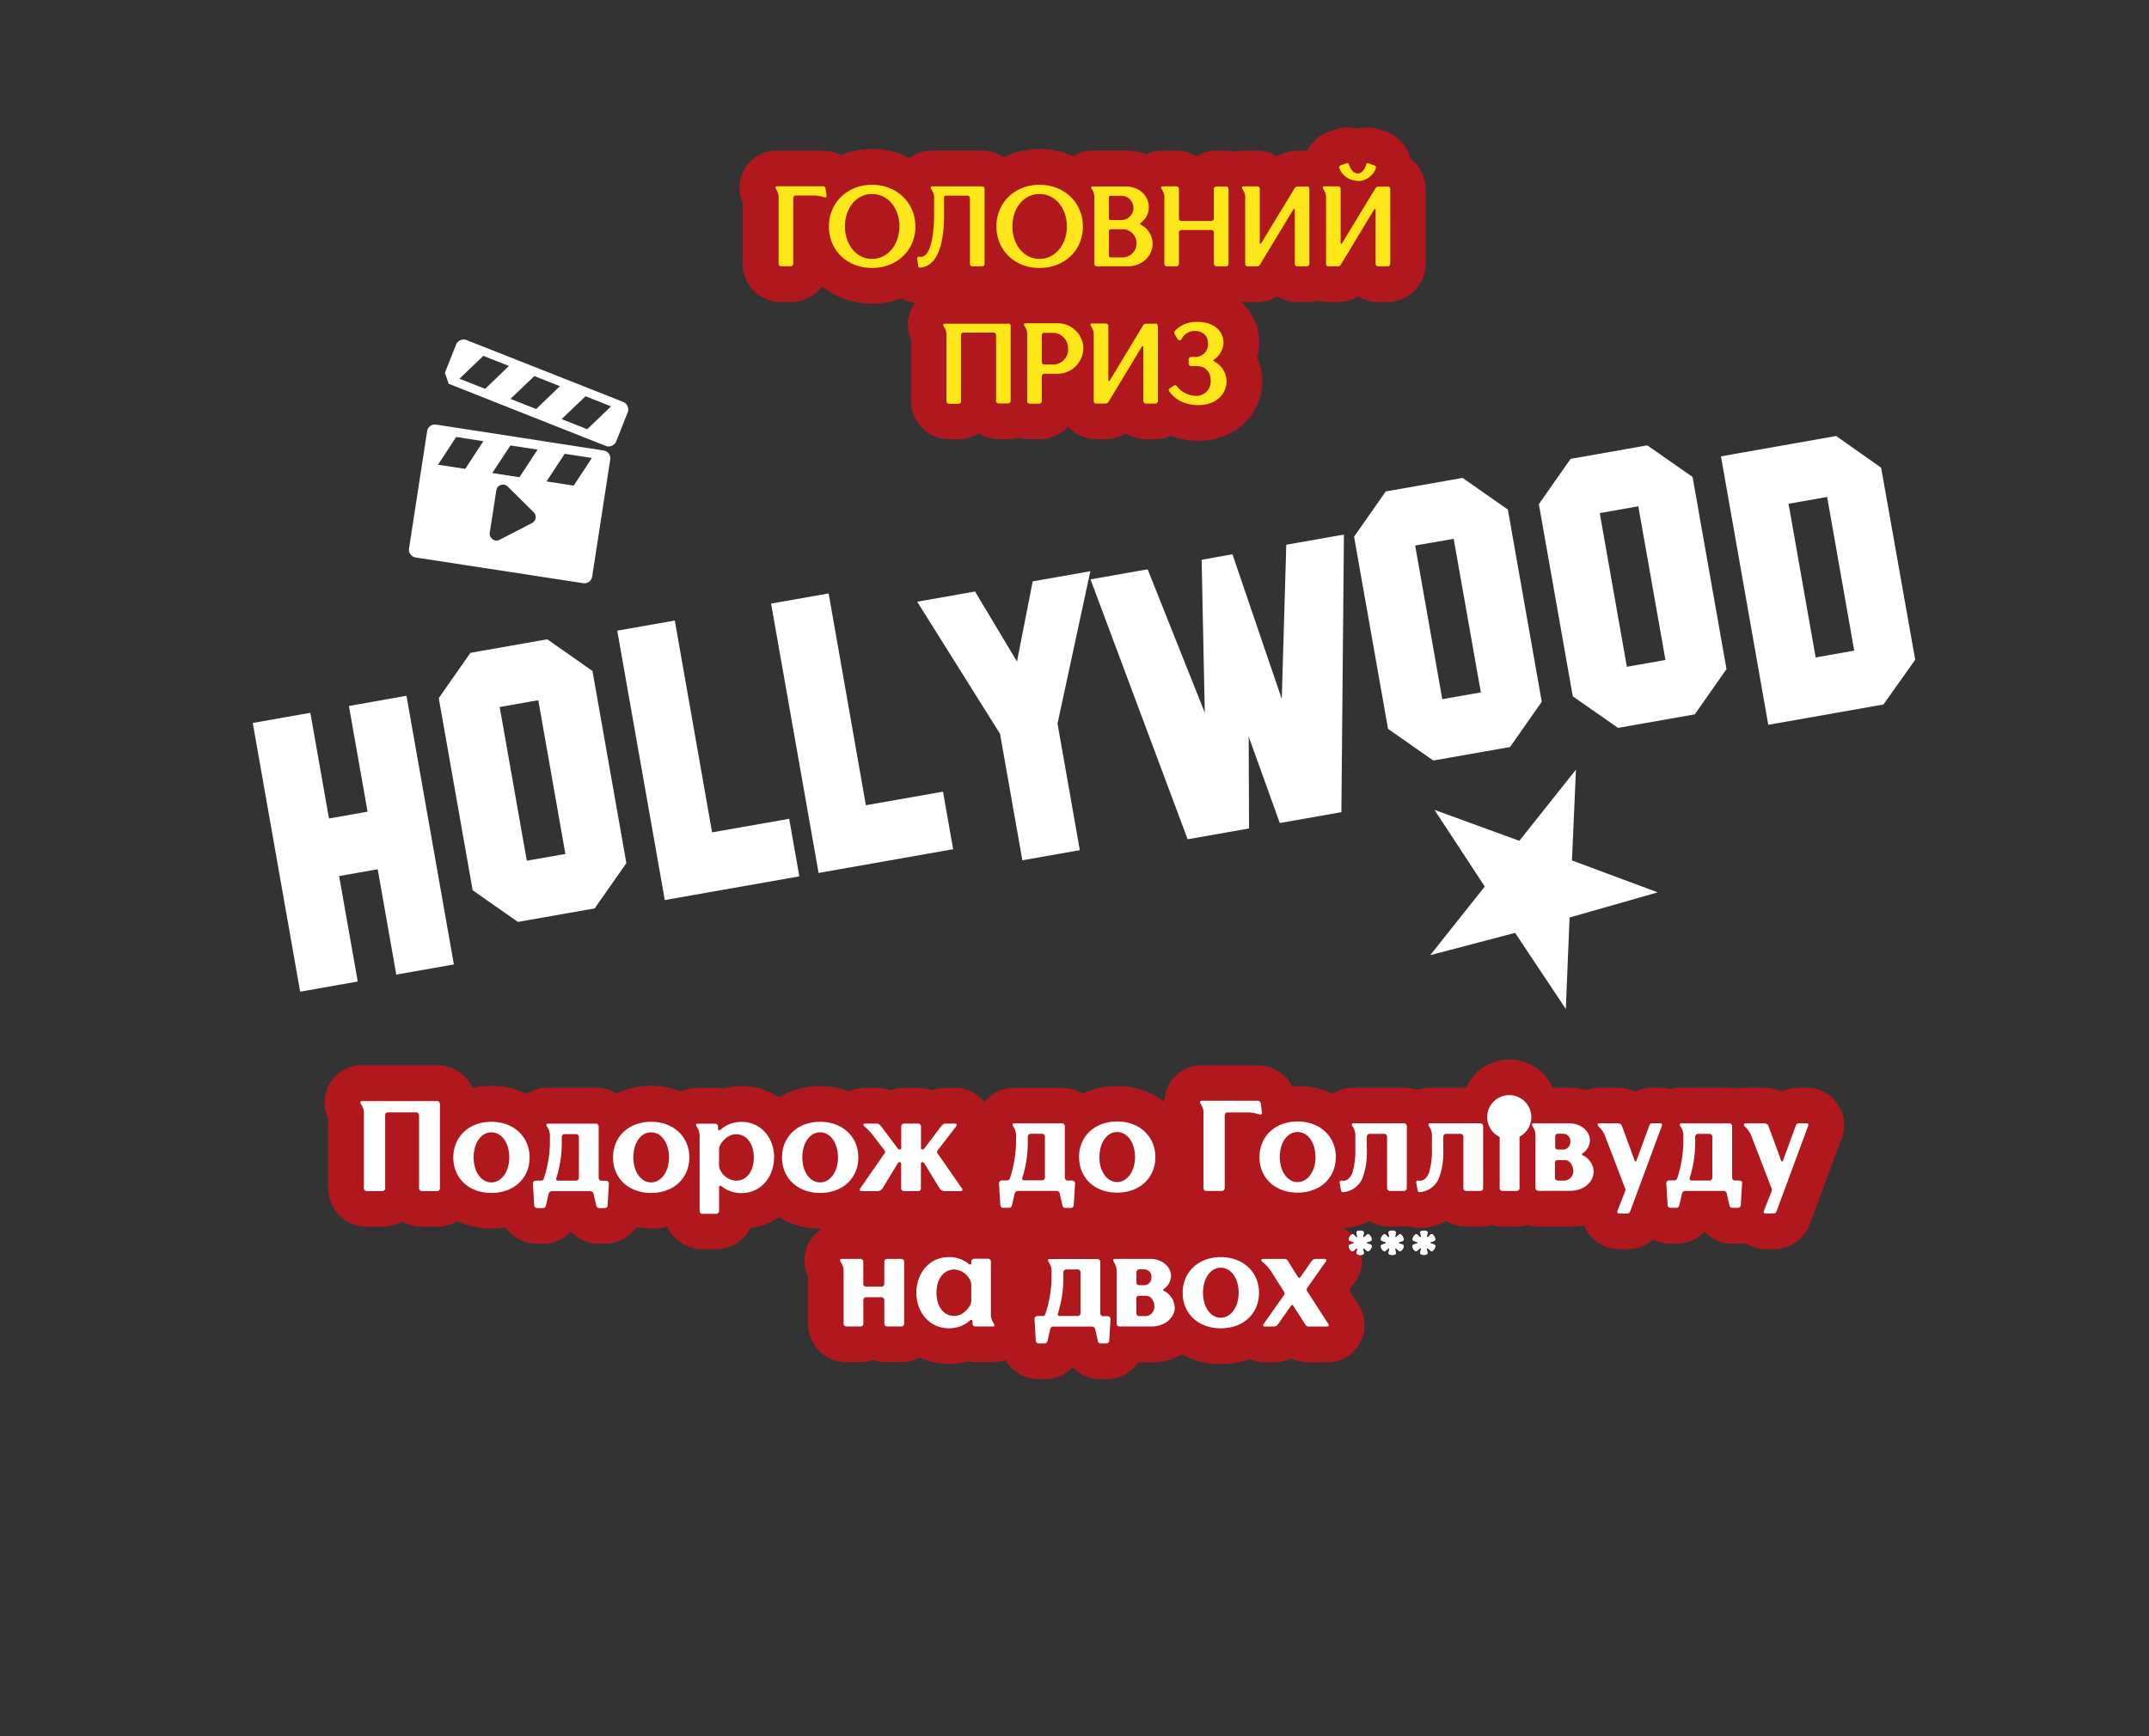 <svg id="Layer_1_copy_14" data-name="Layer 1 copy 14" xmlns="http://www.w3.org/2000/svg" viewBox="0 0 752.27 607.89"><rect x="0" y="0" width="752.27" height="607.89" fill="#333333" stroke="none"/><title>hollywood-content</title><g id="desc-hollywood"><path d="M385.22,482.89a13.31,13.31,0,0,1-9.78-4.18,13.23,13.23,0,0,1-9.73,4.18h-2.12A13.5,13.5,0,0,1,352,476.21a13.17,13.17,0,0,1-4.35.74h-6.17a13,13,0,0,1-2.71-.28,24.26,24.26,0,0,1-6.62.91A23.3,23.3,0,0,1,322,475.31a13.36,13.36,0,0,1-6.42,1.64h-5a13.35,13.35,0,0,1-4.68-.84,13.41,13.41,0,0,1-4.69.84H296.3a13.46,13.46,0,0,1-13.45-13.45V446.92a13.2,13.2,0,0,1,.22-11.69,12.93,12.93,0,0,1,4.74-5.05h-.72a27,27,0,0,1-14.36-4,23.18,23.18,0,0,1-10,3.8,13.57,13.57,0,0,1-12.09,7.42H245.9a13.6,13.6,0,0,1-12.28-7.81,29.52,29.52,0,0,1-5.7.55,27.89,27.89,0,0,1-5.16-.46,13.56,13.56,0,0,1-11.1,5.78h-2a13.32,13.32,0,0,1-9.77-4.18,13.27,13.27,0,0,1-9.73,4.18H188a13.48,13.48,0,0,1-11-5.74,27.89,27.89,0,0,1-5,.42,27.45,27.45,0,0,1-11.89-2.61,13.47,13.47,0,0,1-7.07,2h-5.36a13.47,13.47,0,0,1-6.94-1.9,13.47,13.47,0,0,1-6.94,1.9h-5.45a13.46,13.46,0,0,1-13.45-13.44V391.65a13.23,13.23,0,0,1,.22-11.69,13,13,0,0,1,11.53-7h26.4a13.56,13.56,0,0,1,12.37,8,29.21,29.21,0,0,1,6.59-.75,27.3,27.3,0,0,1,12.42,2.86,13.06,13.06,0,0,1,7.32-2.23h16.8a13.45,13.45,0,0,1,7.24,2.1,27.52,27.52,0,0,1,12.13-2.73,28,28,0,0,1,10.47,2,13,13,0,0,1,5.71-1.3h6.17a13.69,13.69,0,0,1,2.71.27,24.24,24.24,0,0,1,6.61-.91,23.32,23.32,0,0,1,13.07,4,27,27,0,0,1,14.42-4,27.89,27.89,0,0,1,10.14,1.85,13.29,13.29,0,0,1,5.62-1.22h4a14.08,14.08,0,0,1,4.85.86,13.53,13.53,0,0,1,4.75-.86h4.91a13.44,13.44,0,0,1,4.74.86,14.14,14.14,0,0,1,4.86-.86h3.37a13.13,13.13,0,0,1,10.28,5,13,13,0,0,1,10.3-5h16.81a13.42,13.42,0,0,1,7.23,2.1,27.42,27.42,0,0,1,12.14-2.73,26.66,26.66,0,0,1,16.49,5.43,13,13,0,0,1,13-12.69h19.64a13.6,13.6,0,0,1,12.11,7.32c.62,0,1.26-.06,1.9-.06A27.35,27.35,0,0,1,466.51,383a13,13,0,0,1,7.2-2.15h17.84a13.63,13.63,0,0,1,4.52.77,13.22,13.22,0,0,1,4.45-.77h12.69a16.57,16.57,0,0,1,30.31,0h5.88a21.34,21.34,0,0,1,5.84.82,13.69,13.69,0,0,1,4.66-.82H566a15.1,15.1,0,0,1,6.45,1.36,14.17,14.17,0,0,1,6.21-1.36h2.57a13.47,13.47,0,0,1,3.63.5,13.46,13.46,0,0,1,3.62-.5h16.81a13.41,13.41,0,0,1,2.9.31,13.57,13.57,0,0,1,2.91-.31h6.13a15.06,15.06,0,0,1,6.44,1.36,14.31,14.31,0,0,1,6.21-1.36h2.57a13.06,13.06,0,0,1,10.72,5.53,13.23,13.23,0,0,1,1.53,12.13l-11.07,29.82a13.46,13.46,0,0,1-13,9.05H618.1a13.31,13.31,0,0,1-7.3-2.15,13.59,13.59,0,0,1-2.38.21h-2a13.27,13.27,0,0,1-9.77-4.18,13.24,13.24,0,0,1-9.74,4.18h-2.12a13.51,13.51,0,0,1-6.11-1.46,13.61,13.61,0,0,1-9.25,3.4h-2.52a13.26,13.26,0,0,1-10.89-5.6,12.83,12.83,0,0,1-1.47-2.79,22,22,0,0,1-4.72.51H538.5a13.3,13.3,0,0,1-3.76-.54,13.32,13.32,0,0,1-3.77.54h-5a13.38,13.38,0,0,1-3.82-.56,13.52,13.52,0,0,1-3.84.56H513.4a13.58,13.58,0,0,1-7.16-2,20.67,20.67,0,0,1-8,2.43H497a13.51,13.51,0,0,1-3.84-.55,12.32,12.32,0,0,1-1.61.1h-4.91a13.58,13.58,0,0,1-7.16-2,20.67,20.67,0,0,1-8,2.43h-1.4a13,13,0,0,1,5.08,17.67,14.36,14.36,0,0,1-.78,1.24l-2.1,3,3.25,5.06.2.32A13,13,0,0,1,464.55,477h-6.17a14.35,14.35,0,0,1-6.35-1.39,14.24,14.24,0,0,1-6.22,1.39H442.7a13.16,13.16,0,0,1-5.39-1.16,28,28,0,0,1-10,1.79,27.18,27.18,0,0,1-13.46-3.43,21.78,21.78,0,0,1-10.73,2.8h-4.69a13.55,13.55,0,0,1-11.22,5.94Z" fill="#b1181e"/><path d="M316.51,441.74V463.5a1,1,0,0,1-.94.95h-5a1,1,0,0,1-1-.95v-8.29a1,1,0,0,0-1-1h-5.4a.92.92,0,0,0-.95.89v8.4a1,1,0,0,1-1,.95h-4.91a1,1,0,0,1-1-.95V445.62a5.59,5.59,0,0,0-1-3.74c-.4-.59-.22-1.09.27-1.09h6.63a1,1,0,0,1,1,.95v7.75a.93.93,0,0,0,.86,1h5.49a1,1,0,0,0,1-1v-7.75a1,1,0,0,1,1-.95h5A1,1,0,0,1,316.51,441.74Zm31.36,21.63c.41.58.23,1.08-.27,1.08h-6.17a1,1,0,0,1-1-1v-.68c0-.81-.5-.77-1-.32a10.9,10.9,0,0,1-7.3,2.62c-6.76,0-11.35-5.59-11.35-12.44s4.59-12.48,11.35-12.48a10.73,10.73,0,0,1,6.94,2.35c.63.49.95,0,.95-.18v-.59a1,1,0,0,1,1-1h4.91a1,1,0,0,1,.94,1v17.89A5.62,5.62,0,0,0,347.87,463.37ZM340,449.89a3.71,3.71,0,0,0-.5-1.84,6.51,6.51,0,0,0-5.5-3.56c-3.46,0-6.17,3.06-6.17,8.15s2.71,8.11,6.17,8.11c2.21,0,4.15-1.39,5.5-3.56a3.71,3.71,0,0,0,.5-1.84Zm48.74,11.85-.45,7.66a1,1,0,0,1-1,1h-2a1,1,0,0,1-1-1l-.9-3.92a1.19,1.19,0,0,0-1.08-1H368.68a1.19,1.19,0,0,0-1.08,1l-.9,3.92c-.14.54-.41,1-1,1h-2.12a1,1,0,0,1-1-1l-.45-7.66a1,1,0,0,1,1-.94h1.53c.86,0,1.13-.14,1.35-.95a42.22,42.22,0,0,0,2.08-12v-2.2a5.59,5.59,0,0,0-1-3.74c-.4-.59-.22-1.09.27-1.09h16.8a1,1,0,0,1,1,.95v18.07a1,1,0,0,0,1,1h1.57a1,1,0,0,1,1,.9Zm-10.5-16.26a1,1,0,0,0-1-1h-4.06a1,1,0,0,0-.94,1v2.34a40.73,40.73,0,0,1-1.9,12c-.18.63.05.95.73.95h6.17a1,1,0,0,0,1-1Zm33,12.39c0,3.42-3.47,6.58-8.11,6.58H391.84a1,1,0,0,1-.95-.95V445.62a5.7,5.7,0,0,0-1-3.74c-.41-.59-.23-1.09.27-1.09h12.61c4.06,0,7.16,2.8,7.16,5.91a5.72,5.72,0,0,1-2.52,4.59c-.4.27-.31.45,0,.68a6.77,6.77,0,0,1,3.8,5.9ZM397.79,449a1,1,0,0,0,.94,1h2.12a2.64,2.64,0,0,0,2.21-2.8,2.53,2.53,0,0,0-2.3-2.74h-2a.92.92,0,0,0-.94.9V449Zm6.3,8.34c0-1.85-1.21-3.65-2.92-3.65h-2.44a.92.92,0,0,0-.94.9v5.23a1,1,0,0,0,.94,1h2.44a3.27,3.27,0,0,0,2.92-3.49Zm36.63-4.69c0,7.17-5.36,12.44-13.38,12.44S414,459.81,414,452.64s5.41-12.48,13.34-12.48,13.38,5.32,13.38,12.48Zm-7.12,0c0-5.09-2.66-8.78-6.26-8.78s-6.22,3.69-6.22,8.78,2.71,8.74,6.22,8.74,6.26-3.75,6.26-8.75Zm24.06-.45a1,1,0,0,1,0-1.35l6.49-9.19a.51.51,0,0,0,0-.73.49.49,0,0,0-.4-.13h-3.11a1.78,1.78,0,0,0-1.58.86l-3.78,5.41c-.36.49-.68.45-1-.05l-3.34-5.36a1.44,1.44,0,0,0-1.57-.86h-7.17c-.72,0-.94.55-.22,1.09a13.54,13.54,0,0,1,3.29,3.74l4.14,6.57a1,1,0,0,1,0,1.35l-7.12,10.1a.49.49,0,0,0,.08.7.46.46,0,0,0,.37.11h3.11a1.78,1.78,0,0,0,1.58-.86l4.41-6.31c.36-.49.63-.49.95,0l4.05,6.31a1.44,1.44,0,0,0,1.58.86h6.17c.5,0,.72-.36.45-.81ZM153.05,385.53h-26.4c-.5,0-.68.49-.27,1.08a5.7,5.7,0,0,1,1,3.74v25.77a1,1,0,0,0,1,.94h5.45a1,1,0,0,0,1-.94V390.48a.94.94,0,0,1,.86-1h10a1,1,0,0,1,1,1v25.64a1,1,0,0,0,1,.94H153a1,1,0,0,0,1-.94v-29.6A1,1,0,0,0,153.05,385.53Zm32.34,19.73c0,7.16-5.36,12.43-13.38,12.43s-13.33-5.27-13.33-12.43,5.41-12.48,13.33-12.48S185.39,398.09,185.39,405.26Zm-7.11,0c0-5.09-2.66-8.79-6.27-8.79s-6.21,3.7-6.21,8.79S168.5,414,172,414,178.28,410.26,178.28,405.26Zm34.87,9.1L212.7,422a1,1,0,0,1-1,1h-2c-.58,0-.9-.45-1-1l-.9-3.92a1.2,1.2,0,0,0-1.09-1H193.1a1.19,1.19,0,0,0-1.08,1l-.9,3.92c-.14.54-.41,1-1,1H188a1,1,0,0,1-1-1l-.45-7.66a1,1,0,0,1,1-.95h1.53c.86,0,1.13-.13,1.35-.94a41.86,41.86,0,0,0,2.07-12v-2.21a5.7,5.7,0,0,0-1-3.74c-.41-.58-.23-1.08.27-1.08h16.8a1,1,0,0,1,1,.95v18.06a1,1,0,0,0,1,1h1.58a1,1,0,0,1,1,.93Zm-10.5-16.27a1,1,0,0,0-1-1H197.6a1,1,0,0,0-.95,1v2.35a41,41,0,0,1-1.89,12c-.18.63.05.94.72.94h6.17a1,1,0,0,0,1-1Zm38.65,7.17c0,7.16-5.36,12.43-13.38,12.43s-13.33-5.27-13.33-12.43,5.4-12.48,13.33-12.48,13.38,5.31,13.38,12.48Zm-7.11,0c0-5.09-2.66-8.79-6.27-8.79s-6.21,3.7-6.21,8.79,2.7,8.74,6.21,8.74,6.27-3.74,6.27-8.74Zm36.76,0c0,6.85-4.6,12.48-11.36,12.48a10.7,10.7,0,0,1-6.93-2.35c-.63-.49-.95,0-.95.18V424a1,1,0,0,1-1,1H245.9a1,1,0,0,1-1-1V398.27a5.69,5.69,0,0,0-1-3.73c-.41-.59-.23-1.09.27-1.09h6.17a1,1,0,0,1,1,1v.67c0,.81.5.77,1,.32a10.88,10.88,0,0,1,7.29-2.62c6.72,0,11.37,5.59,11.37,12.44Zm-7.08,0c0-5-2.7-8.11-6.17-8.11-2.21,0-4.14,1.4-5.49,3.56a3.71,3.71,0,0,0-.5,1.84V408a3.71,3.71,0,0,0,.5,1.84,6.5,6.5,0,0,0,5.49,3.56c3.47,0,6.17-3,6.17-8.14Zm23.21,12.43c-7.93,0-13.34-5.27-13.34-12.43s5.41-12.48,13.34-12.48,13.38,5.31,13.38,12.48-5.37,12.43-13.38,12.43Zm6.26-12.43c0-5.09-2.66-8.79-6.26-8.79s-6.22,3.7-6.22,8.79,2.7,8.74,6.22,8.74,6.26-3.74,6.26-8.74Zm8.15,11.8h5.32a2.31,2.31,0,0,0,2.07-.9l5.32-8.74a.94.94,0,0,1,.85-.5c.23,0,.41.19.41.64v8.56a1,1,0,0,0,1,.94h4.91a1,1,0,0,0,1-.94v-8.56c0-.45.18-.64.41-.64a.94.94,0,0,1,.85.5l5.32,8.74a2.31,2.31,0,0,0,2.07.9h5.32a.54.54,0,0,0,.56-.54.51.51,0,0,0-.16-.4l-8.51-12.26a.78.78,0,0,1,0-1.08l6.39-8.29c.46-.54.32-1.08-.27-1.08H331c-.5,0-.91.18-1.54.9l-5.72,7.61a1.12,1.12,0,0,1-.9.54c-.31,0-.45-.18-.45-.58V394.4a1,1,0,0,0-1-1h-4.91a1,1,0,0,0-1,1v7.48c0,.4-.14.58-.45.58a1.12,1.12,0,0,1-.9-.54l-5.72-7.61c-.64-.72-1-.9-1.54-.9h-4c-.72,0-.94.54-.18,1.08a19.65,19.65,0,0,1,3.43,3.74l3.51,4.55a.78.78,0,0,1,0,1.08l-8.51,12.26a.54.54,0,0,0,0,.78.52.52,0,0,0,.37.16Zm68.29-.08H356.26a1.19,1.19,0,0,0-1.08,1l-.9,3.92c-.13.54-.4,1-1,1h-2.12a1,1,0,0,1-1-1l-.45-7.66a1,1,0,0,1,1-.94h1.53c.86,0,1.13-.14,1.36-.95a42.56,42.56,0,0,0,2.07-12v-2.2a5.59,5.59,0,0,0-1-3.74c-.4-.59-.22-1.08.27-1.08h16.81a1,1,0,0,1,1,.94v18.07a1,1,0,0,0,1,1h1.58a1,1,0,0,1,1,.94l-.45,7.66a1,1,0,0,1-1,1h-2c-.59,0-.9-.45-1-1L371,418a1.17,1.17,0,0,0-1.2-1Zm-4-19a1,1,0,0,0-1-1h-4.06a1,1,0,0,0-.94,1v2.34a41,41,0,0,1-1.89,12c-.18.63,0,.95.72.95h6.17a1,1,0,0,0,1-1Zm11.94,7.16c0-7.16,5.41-12.47,13.34-12.47s13.38,5.31,13.38,12.47-5.36,12.44-13.38,12.44-13.31-5.24-13.31-12.41Zm7.12,0c0,5,2.7,8.74,6.22,8.74s6.26-3.74,6.26-8.74-2.66-8.78-6.26-8.78-6.19,3.72-6.19,8.81Zm56.9-15.67-.41-3.11a1.07,1.07,0,0,0-1.12-.95H420.6c-.5,0-.72.5-.32,1.08a5.65,5.65,0,0,1,1,3.74V416a1,1,0,0,0,.94,1h5.5a1,1,0,0,0,1-1V390.49a1,1,0,0,1,.94-1h7.08a12.68,12.68,0,0,1,4,.68c.67.18,1.12,0,1-.67Zm25.86,15.67c0,7.17-5.36,12.44-13.38,12.44s-13.33-5.27-13.33-12.44,5.4-12.47,13.33-12.47,13.41,5.33,13.41,12.5Zm-7.12,0c0-5.09-2.65-8.78-6.26-8.78s-6.22,3.69-6.22,8.78,2.71,8.74,6.22,8.74,6.29-3.71,6.29-8.71Zm31-11.84H473.71c-.49,0-.67.49-.27,1.08a5.59,5.59,0,0,1,1,3.74v4.23a27,27,0,0,1-1,8.2c-.54,1.44-1.71,3.15-3.6,2.84a.69.69,0,0,0-.88.39.67.67,0,0,0,0,.42l.49,2.66a.64.64,0,0,0,.72.55h.05a8,8,0,0,0,6.76-5,25.65,25.65,0,0,0,1.48-9.55V398a1,1,0,0,1,1-1h5.09a1,1,0,0,1,1,1v18a1,1,0,0,0,1,1h4.91a1,1,0,0,0,1-1V394.27a1,1,0,0,0-.84-.94Zm26.81,0H500.52c-.5,0-.68.49-.27,1.08a5.65,5.65,0,0,1,1,3.74v4.23a27,27,0,0,1-1,8.2c-.54,1.44-1.71,3.15-3.6,2.84a.67.67,0,0,0-.88.38.64.64,0,0,0,0,.43l.5,2.66a.62.62,0,0,0,.7.55H497a7.93,7.93,0,0,0,6.75-5,25.45,25.45,0,0,0,1.49-9.55V398a1,1,0,0,1,1-1h5.09a1,1,0,0,1,.94,1v18a1,1,0,0,0,1,1h4.91a1,1,0,0,0,1-1V394.27a1,1,0,0,0-.83-.94Zm10-9.87a7.72,7.72,0,1,0,.07,0Zm2.61,9.87h-6.66c-.5,0-.68.49-.27,1.08a5.7,5.7,0,0,1,1,3.74V416a1,1,0,0,0,.95,1h5a1,1,0,0,0,1-1V394.32a1,1,0,0,0-.92-1Zm26.94,17.07c0,3.42-3.46,6.58-8.11,6.58H538.5a1,1,0,0,1-1-1v-17.8a5.59,5.59,0,0,0-1-3.74c-.4-.59-.22-1.08.27-1.08H549.4c4.05,0,7.16,2.79,7.16,5.9a5.72,5.72,0,0,1-2.52,4.59c-.41.27-.32.45,0,.68a6.74,6.74,0,0,1,3.87,5.9Zm-13.47-8.87a1,1,0,0,0,1,1h2.12a2.63,2.63,0,0,0,2.2-2.8,2.52,2.52,0,0,0-2.28-2.74h-2a.93.93,0,0,0-1,.91v3.64Zm6.31,8.33c0-1.85-1.22-3.65-2.93-3.65h-2.43a.93.93,0,0,0-1,.91v5.27a1,1,0,0,0,1,1h2.43a3.3,3.3,0,0,0,3-3.5Zm30.5-16.53h-2.57c-.81,0-1.08.18-1.3.9l-4.46,12.16a.32.32,0,0,1-.32.32.38.38,0,0,1-.31-.32l-4.46-12.16c-.28-.72-.91-.9-1.81-.9H559.9c-.68,0-.9.54-.36,1.08a9,9,0,0,1,2.47,3.74l6.72,17.57a1.76,1.76,0,0,1,0,1.8L566.2,424c-.18.5,0,.9.68.9h2.52c.86,0,1-.18,1.31-.9l11-29.73c.22-.54.08-.94-.46-.94Zm28.65,20.94-.45,7.66a1,1,0,0,1-1,1h-2c-.59,0-.9-.45-1-1l-.9-3.92a1.17,1.17,0,0,0-1.08-1H589.86a1.2,1.2,0,0,0-1.09,1l-.9,3.92c-.13.54-.4,1-1,1h-2.12a1,1,0,0,1-1-1l-.45-7.66a1,1,0,0,1,1-.94h1.54c.85,0,1.12-.14,1.35-.95a42.56,42.56,0,0,0,2.07-12v-2.2a5.59,5.59,0,0,0-1-3.74c-.4-.59-.22-1.08.27-1.08h16.81a1,1,0,0,1,1,.94v18.07a1,1,0,0,0,1,1h1.58a1,1,0,0,1,1,.93ZM599.41,398a1,1,0,0,0-1-1h-4a1,1,0,0,0-1,1v2.34a41,41,0,0,1-1.89,12c-.18.63,0,1,.72,1h6.17a1,1,0,0,0,1-1Zm33.06-4.68H629.9c-.81,0-1.08.18-1.3.9l-4.46,12.16a.32.32,0,0,1-.32.32.38.38,0,0,1-.31-.32l-4.46-12.16c-.27-.72-.9-.9-1.8-.9h-6.13c-.68,0-.9.54-.36,1.08a9,9,0,0,1,2.48,3.74L620,415.72a1.76,1.76,0,0,1,0,1.8L617.43,424c-.18.5,0,.9.67.9h2.52c.86,0,1-.18,1.31-.9l11-29.73c.22-.54.07-.94-.46-.94Z" fill="#fff"/><g id="Layer_1_copy_15" data-name="Layer 1 copy 15"><rect x="-2167.57" y="-1316.34" width="5094.33" height="2865.56" fill="none"/><rect x="-580.4" y="-423.56" width="1920" height="1080" fill="none"/><path d="M473.8,435.34a.22.22,0,0,0,0-.42l-1.29-.45c-1-.33.54-2.91,1.29-2.19l1,.9a.23.23,0,0,0,.32-.06.26.26,0,0,0,0-.15l-.24-1.32c-.12-.54.54-.78,1.23-.78s1.41.27,1.29.75L477.2,433a.2.2,0,0,0,.17.23.18.18,0,0,0,.16-.05l1-.9c.84-.78,2.25,1.92,1.29,2.22l-1.29.45c-.21.06-.15.33,0,.39l1.29.45c1.05.33-.51,2.88-1.26,2.22l-1.05-.9a.19.19,0,0,0-.33.18l.24,1.35c.12.54-.54.78-1.23.78s-1.47-.27-1.32-.78l.3-1.35c.06-.18-.21-.33-.36-.18l-1.05.87c-.81.78-2.25-1.86-1.29-2.16Z" fill="#fff"/><path d="M485,435.34a.22.22,0,0,0,0-.42l-1.29-.45c-1-.33.54-2.91,1.29-2.19l1,.9a.23.23,0,0,0,.32-.06.26.26,0,0,0,0-.15l-.24-1.32c-.12-.54.54-.78,1.23-.78s1.41.27,1.29.75L488.4,433a.2.2,0,0,0,.17.23.18.18,0,0,0,.16-.05l1-.9c.84-.78,2.25,1.92,1.29,2.22l-1.29.45c-.21.06-.15.33,0,.39l1.29.45c1.05.33-.51,2.88-1.26,2.22l-1.05-.9a.19.19,0,0,0-.33.18l.24,1.35c.12.54-.54.78-1.23.78s-1.47-.27-1.32-.78l.3-1.35c.06-.18-.21-.33-.36-.18L485,438c-.81.78-2.25-1.86-1.29-2.16Z" fill="#fff"/><path d="M496.12,435.34a.22.22,0,0,0,0-.42l-1.29-.45c-1-.33.54-2.91,1.29-2.19l1,.9a.23.23,0,0,0,.32-.06.26.26,0,0,0,0-.15l-.24-1.32c-.12-.54.54-.78,1.23-.78s1.41.27,1.29.75l-.24,1.35a.2.2,0,0,0,.17.23.18.18,0,0,0,.16-.05l1-.9c.84-.78,2.25,1.92,1.29,2.22l-1.29.45c-.21.06-.15.33,0,.39l1.29.45c1.05.33-.51,2.88-1.26,2.22l-1.05-.9a.19.19,0,0,0-.33.18l.24,1.35c.12.54-.54.78-1.23.78s-1.47-.27-1.32-.78l.3-1.35c.06-.18-.21-.33-.36-.18l-1.05.87c-.81.78-2.25-1.86-1.29-2.16Z" fill="#fff"/><path d="M473.8,435.34a.22.22,0,0,0,0-.42l-1.29-.45c-1-.33.54-2.91,1.29-2.19l1,.9a.23.23,0,0,0,.32-.06.26.26,0,0,0,0-.15l-.24-1.32c-.12-.54.54-.78,1.23-.78s1.41.27,1.29.75L477.2,433a.2.2,0,0,0,.17.23.18.18,0,0,0,.16-.05l1-.9c.84-.78,2.25,1.92,1.29,2.22l-1.29.45c-.21.06-.15.33,0,.39l1.29.45c1.05.33-.51,2.88-1.26,2.22l-1.05-.9a.19.19,0,0,0-.33.18l.24,1.35c.12.54-.54.78-1.23.78s-1.47-.27-1.32-.78l.3-1.35c.06-.18-.21-.33-.36-.18l-1.05.87c-.81.78-2.25-1.86-1.29-2.16Z" fill="#fff"/><path d="M485,435.34a.22.22,0,0,0,0-.42l-1.29-.45c-1-.33.54-2.91,1.29-2.19l1,.9a.23.23,0,0,0,.32-.06.26.26,0,0,0,0-.15l-.24-1.32c-.12-.54.54-.78,1.23-.78s1.41.27,1.29.75L488.4,433a.2.2,0,0,0,.17.23.18.18,0,0,0,.16-.05l1-.9c.84-.78,2.25,1.92,1.29,2.22l-1.29.45c-.21.06-.15.33,0,.39l1.29.45c1.05.33-.51,2.88-1.26,2.22l-1.05-.9a.19.19,0,0,0-.33.18l.24,1.35c.12.54-.54.78-1.23.78s-1.47-.27-1.32-.78l.3-1.35c.06-.18-.21-.33-.36-.18L485,438c-.81.78-2.25-1.86-1.29-2.16Z" fill="#fff"/><path d="M496.12,435.34a.22.22,0,0,0,0-.42l-1.29-.45c-1-.33.54-2.91,1.29-2.19l1,.9a.23.23,0,0,0,.32-.06.26.26,0,0,0,0-.15l-.24-1.32c-.12-.54.54-.78,1.23-.78s1.41.27,1.29.75l-.24,1.35a.2.2,0,0,0,.17.23.18.18,0,0,0,.16-.05l1-.9c.84-.78,2.25,1.92,1.29,2.22l-1.29.45c-.21.06-.15.33,0,.39l1.29.45c1.05.33-.51,2.88-1.26,2.22l-1.05-.9a.19.19,0,0,0-.33.18l.24,1.35c.12.54-.54.78-1.23.78s-1.47-.27-1.32-.78l.3-1.35c.06-.18-.21-.33-.36-.18l-1.05.87c-.81.78-2.25-1.86-1.29-2.16Z" fill="#fff"/></g></g><path id="logo-hollywood" d="M122.14,247.18l20.15-3.56,16.59,94.07-20.16,3.55-6.5-36.88-13.51,2.38,6.52,36.93-20.16,3.55L88.48,253.13l20.16-3.55,6.52,37,13.51-2.38Zm69.42-23.34,15.84,11.09,11.86,67.28-11.09,15.85L181.3,322.8l-15.85-11.1-11.86-67.28,11.09-15.84Zm-3.13,21.33-13.51,2.38,9.49,53.81L197.92,299Zm47.79-27.9-20.15,3.55,16.64,94.32,47.1-8.3-3.55-20.15-27,4.75Zm53.85-9.49-20.15,3.55,16.63,94.32,47.11-8.31-3.56-20.15-27,4.75Zm71.43-4.22L356,231.63l-14.68-24.52-20.25,3.57,29,46.25,7.81,44.29L378,297.67l-7.81-44.3L381.68,200Zm87.19,41.19-17.27-50.69L420.64,196l1.1,53.54-20-50.21-20,3.53,34,91,21.49-3.79-.12-32.17L448,288.17l21.56-3.8.89-97.2-20.18,3.56ZM512,167.33l15.84,11.1,11.86,67.28-11.09,15.84-26.87,4.74-15.85-11.1L474,187.91l11.09-15.84Zm-3.13,21.33L495.39,191l9.49,53.81,13.5-2.38Zm67.76-32.73L592.5,167l11.87,67.28-11.1,15.84-26.87,4.74L550.56,243.8l-11.87-67.28,11.1-15.85Zm-3.13,21.34L560,179.65l9.49,53.81L583,231.08Zm85-13.51L670.43,231,659.3,246.67,619,253.78l-16.57-94,40.33-7.12ZM639.6,174l-13.51,2.38,9.49,53.81,13.5-2.38Z" fill="#fff"/><polygon id="star-hollywood" points="531.85 294.4 551.67 269.47 550.28 301.27 580.3 312.45 549.44 321.24 548.12 353.29 530.38 326.63 500.66 334.43 519.75 310.41 502.15 283.57 531.85 294.4" fill="#fff"/><path id="movie-hollywood" d="M211.33,157.74l-45.17-7h-.07l-13.42-2.07a2.77,2.77,0,0,0-3.15,2.3l-6.34,41.1h0a2.77,2.77,0,0,0,2.31,3.12l58.66,9a2.76,2.76,0,0,0,3.14-2.31l6.34-41.1A2.75,2.75,0,0,0,211.33,157.74Zm-48.48,6.43-9.52-1.46L159.7,153l9.51,1.47Zm24.66,17.22a2.35,2.35,0,0,1-1.25,1.74L174.88,189a2.32,2.32,0,0,1-1.44.24,2.46,2.46,0,0,1-1-.42,2.37,2.37,0,0,1-1-2.28l2.3-14.86a2.33,2.33,0,0,1,1.59-1.88,2.39,2.39,0,0,1,2.41.56l9.08,9a2.36,2.36,0,0,1,.69,2Zm-5.68-14.29-9.52-1.47,6.37-9.67,9.51,1.47Zm19,2.93-9.51-1.47,6.36-9.67,9.51,1.46Zm17.5-29.24L163.14,119a2.91,2.91,0,0,0-3.59,1.92l-3.8,9.59,1.31,3.86,55.17,21.83a2.89,2.89,0,0,0,3.58-1.92l3.8-9.59a2.89,2.89,0,0,0-1.27-3.88l0,0Zm-48.49-4.64-9-3.55,8.35-8,8.95,3.54Zm17.86,7.06-9-3.54,8.35-8,8.95,3.54Zm17.86,7.07-8.95-3.54,8.35-8,8.95,3.54Z" fill="#fff"/><g id="title-hollywood"><path d="M419.45,154.32a26.64,26.64,0,0,1-9.55-1.73,13.5,13.5,0,0,1-5.49,1.17h-3.28a13.42,13.42,0,0,1-7-2,13.42,13.42,0,0,1-7,2h-3.4a13.34,13.34,0,0,1-9.91-4.42,13.37,13.37,0,0,1-9.94,4.42h-3.4a13.1,13.1,0,0,1-3.78-.55,13.18,13.18,0,0,1-3.8.55h-3.28a13.42,13.42,0,0,1-7-2,13.42,13.42,0,0,1-7,2h-3.36a13.36,13.36,0,0,1-13.34-13.34V119a13.11,13.11,0,0,1,.36-11.34,13.58,13.58,0,0,1,1-1.62,13.21,13.21,0,0,1-4.69-1.57,29,29,0,0,1-10.26,1.85,27.9,27.9,0,0,1-17.62-6.09,13.45,13.45,0,0,1-10.88,5.53h-3.36A13.36,13.36,0,0,1,260,92.51V71a13.14,13.14,0,0,1,.38-11.32,12.92,12.92,0,0,1,11.49-6.92H288a13.43,13.43,0,0,1,6.36,1.57,29,29,0,0,1,24.09,1,12.93,12.93,0,0,1,7.81-2.6h17.51a13.35,13.35,0,0,1,7.54,2.33,29,29,0,0,1,24.34-.42,13.05,13.05,0,0,1,6.8-1.91H394A21.78,21.78,0,0,1,401.33,54a13.06,13.06,0,0,1,5.57-1.25h4.88a13.42,13.42,0,0,1,7,2,13.42,13.42,0,0,1,7-2h3.28a13.68,13.68,0,0,1,3.06.35,13.15,13.15,0,0,1,3-.35H440a13.42,13.42,0,0,1,7,2,13.44,13.44,0,0,1,7.06-2h3.53a13.4,13.4,0,0,1,6-6,12.54,12.54,0,0,1,1.46-.62l2.1-.74a13.17,13.17,0,0,1,4.44-.77,13,13,0,0,1,3.56.5,13.07,13.07,0,0,1,8,.27l2.11.74a12.94,12.94,0,0,1,1.44.61,13.28,13.28,0,0,1,7,8.74,13.34,13.34,0,0,1,5.35,10.68V92.42a13.4,13.4,0,0,1-13.42,13.34h-3.28a13.32,13.32,0,0,1-7-2,13.44,13.44,0,0,1-7,2H465a13.1,13.1,0,0,1-3.78-.55,13.18,13.18,0,0,1-3.8.55h-3.28a13.42,13.42,0,0,1-7-2,13.42,13.42,0,0,1-7,2h-3.4a13.46,13.46,0,0,1-2.45-.23,19,19,0,0,1,6.48,14.57,18.4,18.4,0,0,1-.73,5.11,19.91,19.91,0,0,1,1.81,8.25C441.83,145.35,432.21,154.32,419.45,154.32Z" fill="#b1181e"/><path d="M289,66.1l.36,2.4c.08.56-.32.76-.88.56a11.36,11.36,0,0,0-3.52-.6h-6.44a.84.84,0,0,0-.84.84V92.38a.9.9,0,0,1-.92.84H273.4a.87.87,0,0,1-.84-.84V69.54a5,5,0,0,0-.92-3.32c-.35-.52-.15-1,.29-1H288A1,1,0,0,1,289,66.1Zm31.46,13.2c0,8.2-6.36,14.52-15.2,14.52s-15.1-6.32-15.1-14.52,6.35-14.6,15.07-14.6,15.2,6.3,15.2,14.6Zm-5.6,0c0-6.36-4-11.36-9.6-11.36s-9.48,5-9.48,11.36,4,11.36,9.48,11.36,9.57-5,9.57-11.4Zm15.6-10.08a.65.65,0,0,1,.57-.72h7.62a.9.9,0,0,1,.88.92h0v23a.87.87,0,0,0,.84.84h3.4a.88.88,0,0,0,.88-.84V66.14a.9.9,0,0,0-.88-.88H326.23c-.44,0-.6.44-.24,1a5,5,0,0,1,1,3.32v5c0,3.08-.16,8.6-1.56,12.24-.52,1.52-1.72,3.44-3.48,3.08a.68.68,0,0,0-.87.41.7.7,0,0,0,0,.43l.32,2.36a.61.61,0,0,0,.61.61h.11c7.72-.64,8.36-12.88,8.36-18.6ZM348.8,79.3c0-8.28,6.36-14.6,15.08-14.6s15.19,6.3,15.19,14.6-6.36,14.52-15.19,14.52S348.8,87.5,348.8,79.3Zm5.6,0c0,6.36,4,11.36,9.48,11.36s9.59-5,9.59-11.36-4-11.36-9.59-11.36-9.48,5-9.48,11.32Zm27.78-13c-.36-.52-.2-1,.24-1H394c4.87,0,8.15,3.24,8.15,7.32a6.62,6.62,0,0,1-2.84,5.4c-.24.2-.28.48,0,.64a7.57,7.57,0,0,1,4.16,6.6c0,4.4-3.56,8-8.79,8H383.94a.87.87,0,0,1-.84-.84V69.54a5,5,0,0,0-.92-3.32Zm6,10.08a.64.64,0,0,0,.52.68h3.8a4.26,4.26,0,0,0,0-8.52h-3.68a.64.64,0,0,0-.64.66v7.18Zm0,13.08a.64.64,0,0,0,.52.68h4.08a4.94,4.94,0,0,0,.28-9.88h-4.24a.64.64,0,0,0-.64.64v8.56Zm40.91-24.12h-3.28a.9.9,0,0,0-.92.88h0V76.5a.88.88,0,0,1-.84.88H413.54a.82.82,0,0,1-.84-.82V66.14a.9.9,0,0,0-.92-.88H406.9c-.44,0-.6.44-.24,1a5,5,0,0,1,.92,3.32V92.42a.87.87,0,0,0,.84.84h3.36a.9.9,0,0,0,.92-.84v-11a.83.83,0,0,1,.78-.88h10.61a.88.88,0,0,1,.84.88v11a.9.9,0,0,0,.92.84h3.28a.9.9,0,0,0,.92-.84V66.14a.9.9,0,0,0-.92-.88h0Zm28.31,0h-3.28a1.25,1.25,0,0,0-1,.68L441.48,85.18c-.16.28-.48.2-.48-.12V66.14a.9.9,0,0,0-.92-.88H435.2c-.44,0-.6.44-.24,1a5,5,0,0,1,.92,3.32V92.42a.87.87,0,0,0,.84.84h3.4a1.26,1.26,0,0,0,1-.68L452.76,73.3c.16-.28.48-.2.48.12v19a.9.9,0,0,0,.92.84h3.28a.9.9,0,0,0,.92-.84V66.14a.9.9,0,0,0-.92-.88h0Zm17.82-1.92a6.85,6.85,0,0,0,6.4-4.48.77.77,0,0,0-.44-1h0L479,57.18a.57.57,0,0,0-.76.31.5.5,0,0,0,0,.13c-.52,1.76-1.6,3.12-3,3.12s-2.48-1.36-3-3.12a.58.58,0,0,0-.67-.48l-.13,0-2.16.76a.77.77,0,0,0-.44,1h0a6.86,6.86,0,0,0,6.44,4.4Zm10.48,1.92h-3.28a1.25,1.25,0,0,0-1,.68L469.78,85.18c-.16.28-.48.2-.48-.12V66.14a.9.9,0,0,0-.92-.88H463.5c-.44,0-.6.44-.24,1a5,5,0,0,1,.92,3.32V92.42a.87.87,0,0,0,.84.84h3.4a1.26,1.26,0,0,0,1-.68L481.06,73.3c.16-.28.48-.2.48.12v19a.9.9,0,0,0,.92.84h3.28a.9.9,0,0,0,.92-.84V66.14a.9.9,0,0,0-.92-.88h0Zm-132.87,48h-22.2c-.44,0-.6.44-.24,1a5,5,0,0,1,.92,3.32v22.88a.87.87,0,0,0,.84.84h3.36a.9.9,0,0,0,.92-.84v-23.2a.83.83,0,0,1,.78-.88h10.62a.88.88,0,0,1,.84.88v23.08a.9.9,0,0,0,.92.84h3.28a.9.9,0,0,0,.92-.84V114.14a.9.9,0,0,0-.92-.88h0Zm26.38,8.8a9,9,0,0,1-9.16,8.72h-4.52a.85.85,0,0,0-.84.84v8.8a.88.88,0,0,1-.88.84h-3.4a.87.87,0,0,1-.84-.84v-23a5,5,0,0,0-.92-3.32c-.36-.52-.2-1,.24-1h11.16a9,9,0,0,1,9.2,8.8v0Zm-5.36,0a5.3,5.3,0,0,0-5-5.59h-3.31a.79.79,0,0,0-.84.73.38.38,0,0,0,0,.15v9.32a.8.8,0,0,0,.69.88h3.27a5.27,5.27,0,0,0,5.25-5.27,2.81,2.81,0,0,0,0-.29Zm30.52-8.8h-3.28a1.25,1.25,0,0,0-1,.68l-11.63,19.24c-.16.28-.48.2-.48-.12v-19a.9.9,0,0,0-.92-.88h-4.88c-.44,0-.6.44-.24,1a5,5,0,0,1,.92,3.32v22.88a.87.87,0,0,0,.84.84h3.4a1.26,1.26,0,0,0,1-.68l11.63-19.28c.16-.28.48-.2.48.12v19a.9.9,0,0,0,.92.84h3.28a.9.9,0,0,0,.92-.84V114.14a.9.9,0,0,0-.92-.88h0ZM425,126.54c-.32-.16-.32-.44,0-.64a7.51,7.51,0,0,0,3.28-5.8c0-4.36-3.48-7.4-9.24-7.4a10.2,10.2,0,0,0-7.8,3.2,1.1,1.1,0,0,0,.08,1.32l1,1.6a.77.77,0,0,0,1.07.19.75.75,0,0,0,.29-.39,5,5,0,0,1,4.6-2.72c2.84,0,4.6,1.76,4.6,4.32a4.44,4.44,0,0,1-4.11,4.75H417a.91.91,0,0,0-.92.9v1.42a.9.9,0,0,0,.92.88h1.6c3.44,0,5.2,2,5.2,5.08a5,5,0,0,1-4.62,5.35,3.75,3.75,0,0,1-.58,0,8.71,8.71,0,0,1-6.6-3.32.73.73,0,0,0-1-.3l-.09.06-1.4.92a.64.64,0,0,0-.34.84.86.86,0,0,0,.1.16c2,3.08,5.84,4.88,10.2,4.88,6.12,0,9.88-3.72,9.88-8.36A7.93,7.93,0,0,0,425,126.54Z" fill="#fde619"/></g></svg>